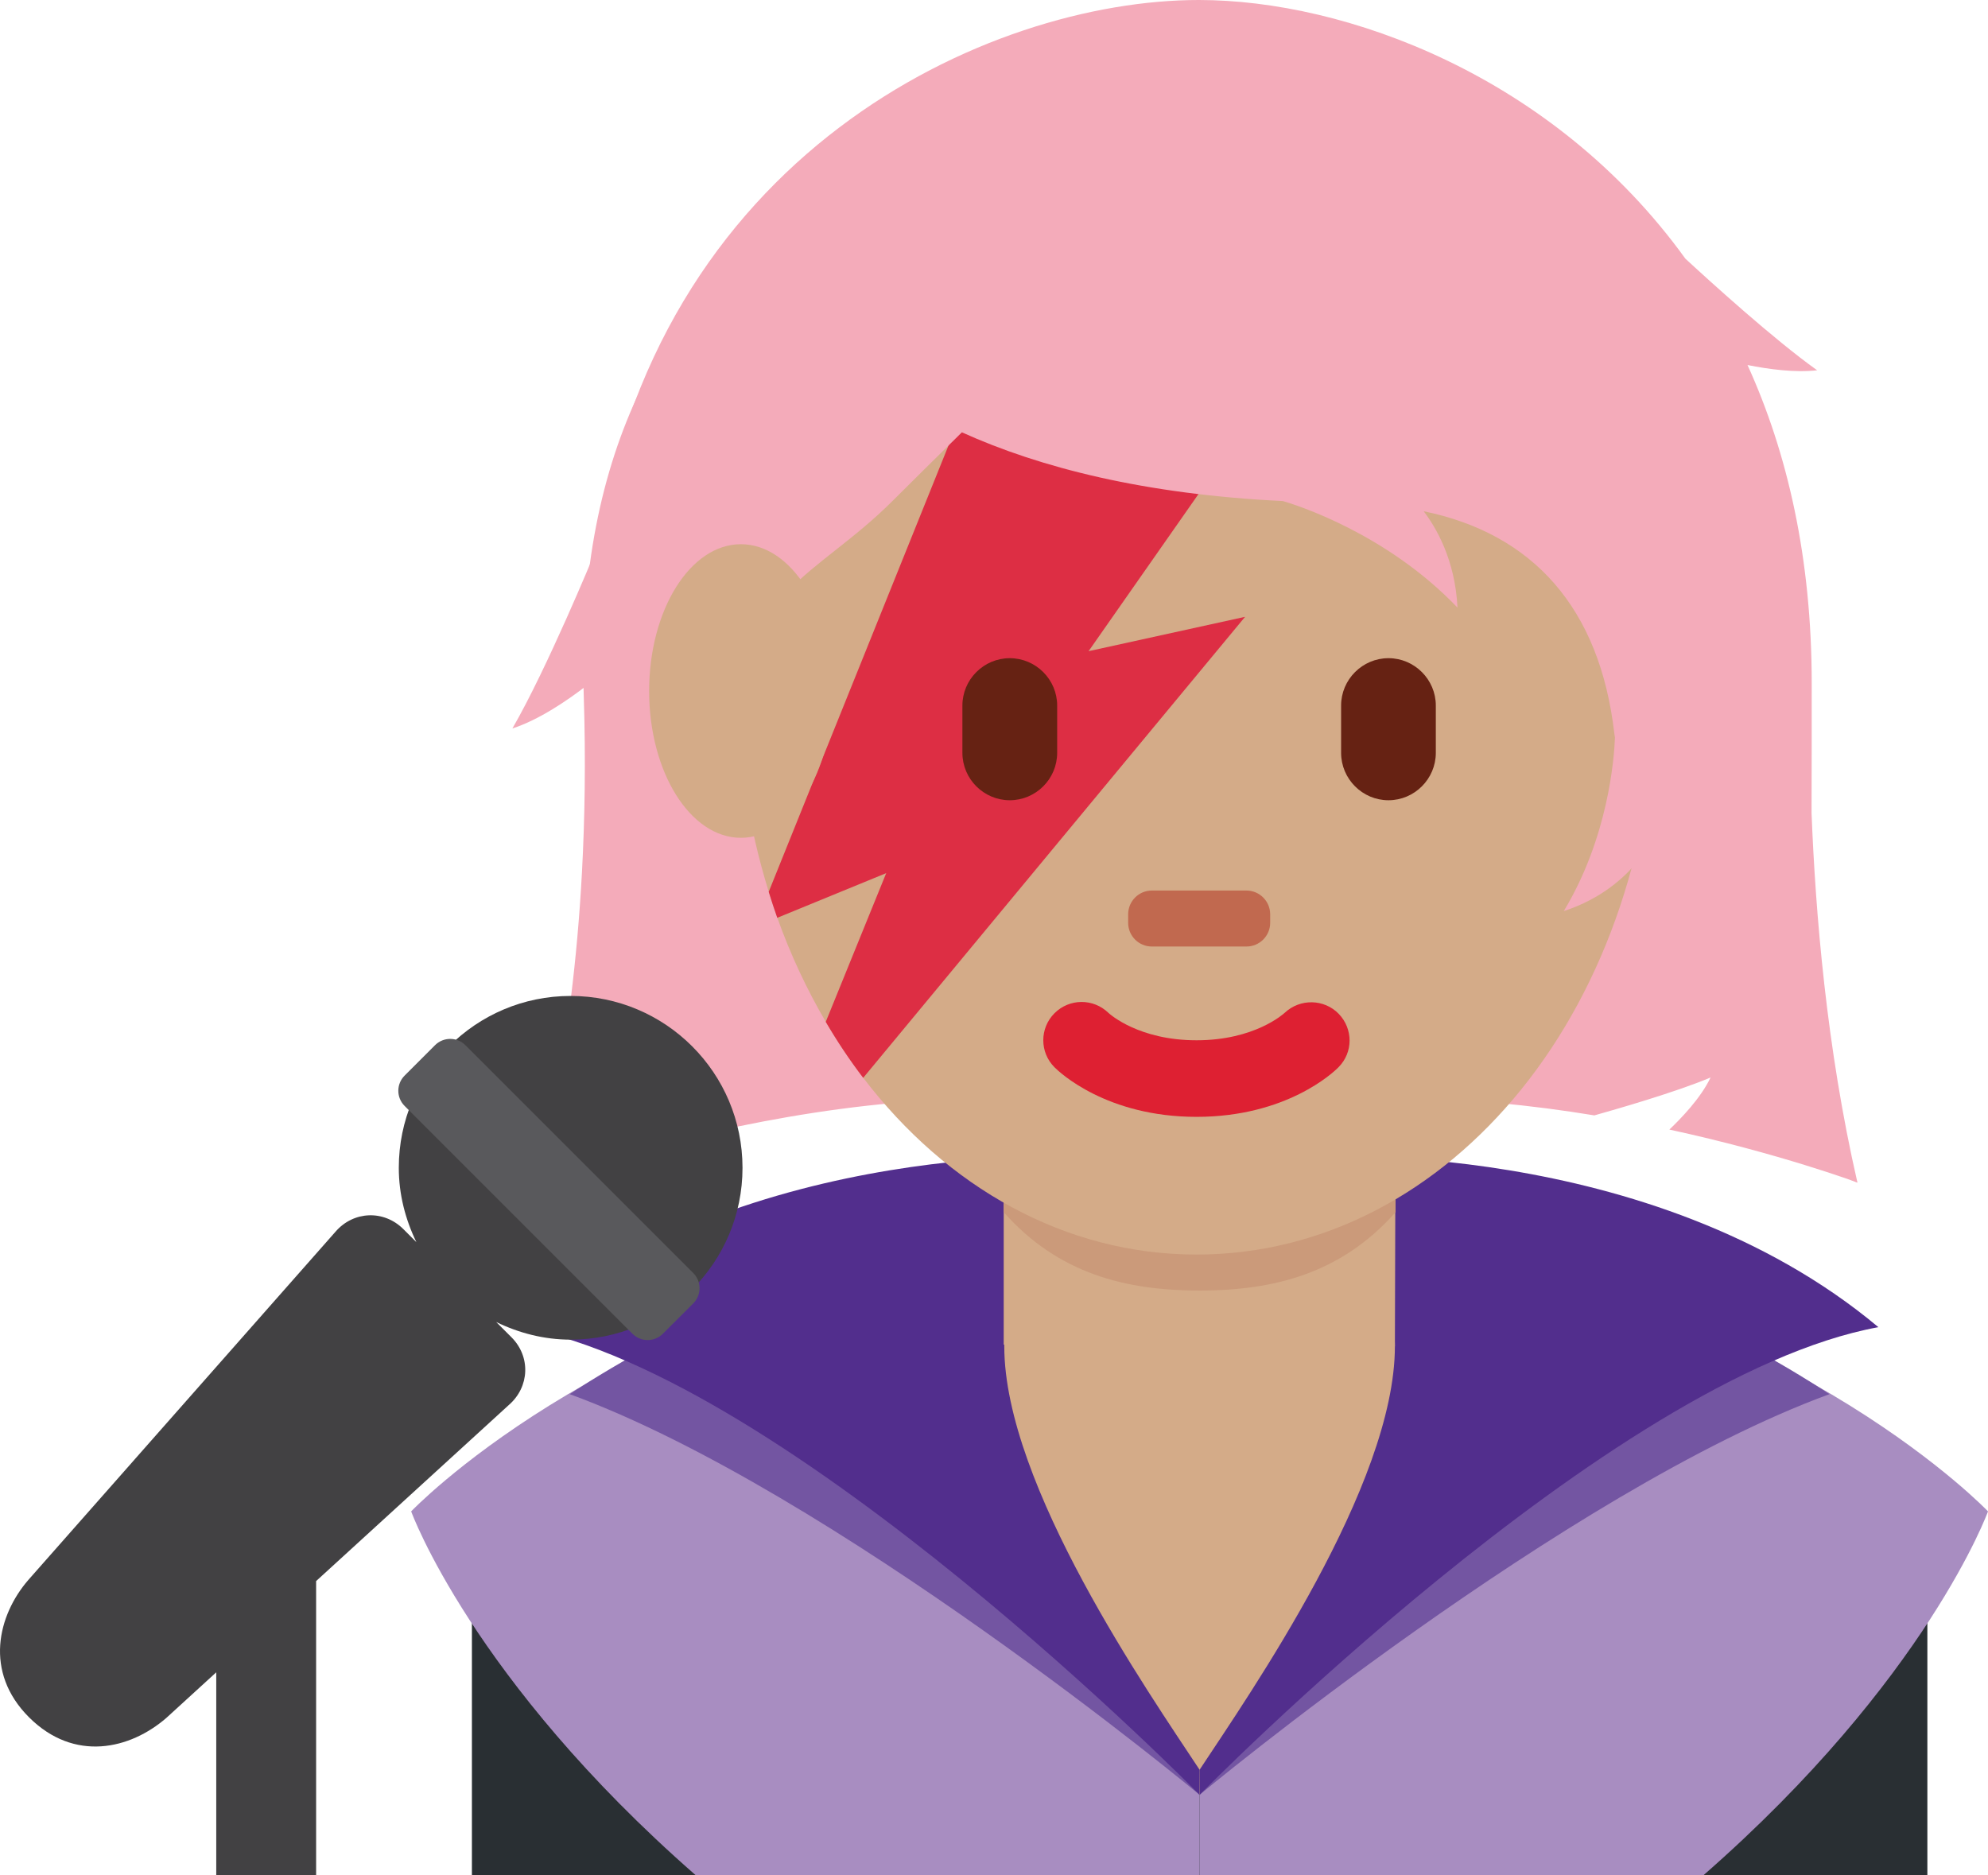 <?xml version="1.0" encoding="UTF-8" standalone="no"?>
<svg
   xmlns:dc="http://purl.org/dc/elements/1.1/"
   xmlns:cc="http://creativecommons.org/ns#"
   xmlns:rdf="http://www.w3.org/1999/02/22-rdf-syntax-ns#"
   xmlns:svg="http://www.w3.org/2000/svg"
   xmlns="http://www.w3.org/2000/svg"
   xmlns:sodipodi="http://sodipodi.sourceforge.net/DTD/sodipodi-0.dtd"
   xmlns:inkscape="http://www.inkscape.org/namespaces/inkscape"
   viewBox="0 0 35.513 33.5"
   id="svg2"
   version="1.1"
   inkscape:version="0.91 r13725"
   sodipodi:docname="1f469-1f3fd-200d-1f3a4.svg"
   width="35.513"
   height="33.5">
  <defs
     id="defs46" />
  <sodipodi:namedview
     pagecolor="#ffffff"
     bordercolor="#666666"
     borderopacity="1"
     objecttolerance="10"
     gridtolerance="10"
     guidetolerance="10"
     inkscape:pageopacity="0"
     inkscape:pageshadow="2"
     inkscape:window-width="640"
     inkscape:window-height="480"
     id="namedview44"
     showgrid="false"
     inkscape:zoom="6.5555556"
     inkscape:cx="17.679899"
     inkscape:cy="18"
     inkscape:window-x="0"
     inkscape:window-y="0"
     inkscape:window-maximized="0"
     inkscape:current-layer="svg2" />
  <path
     d="m 27.555,23.5 -12,0 c -3.313,0 -7.125,2.186 -7.125,5.5 l 0,4.5 26,0 0,-4.5 c 0,-3.314 -3.56,-5.5 -6.875,-5.5 z"
     id="path4"
     inkscape:connector-curvature="0"
     style="fill:#292f33" />
  <path
     d="m 21.43,23.417 -6.188,0.601 6.188,8.045 5.229,-8.045 z"
     id="path6"
     inkscape:connector-curvature="0"
     style="fill:#d4ab88" />
  <path
     d="m 21.429,33.5 9.001,0 c 4,-3.5 5.083,-6.5 5.083,-6.5 0,0 -3.333,-3.5 -9.771,-4.646 0,1.224 0.988,3.132 0.988,3.132 l -5.301,6.576 0,1.438 z"
     id="path8"
     inkscape:connector-curvature="0"
     style="fill:#a88dc1" />
  <path
     d="m 32.68,24.906 c 0,0 -1.953,-1.328 -4.156,-2.062 -3.058,-1.019 -2.375,1.82 -2.375,1.82 0,0 -3.82,6.034 -4.72,7.399 0,0 6.534,-5.43 11.251,-7.157 z"
     id="path10"
     inkscape:connector-curvature="0"
     style="fill:#7355a2" />
  <path
     d="m 21.43,32.063 c 0,0 7.333,-7.479 12.125,-8.354 -4.083,-3.417 -10.125,-3.042 -10.125,-3.042 0,1.224 1.488,1.868 1.488,3.382 0,2.485 -2.59,6.203 -3.489,7.567 l 10e-4,0.447 z"
     id="path12"
     inkscape:connector-curvature="0"
     style="fill:#522e8d" />
  <path
     d="m 21.429,33.5 -9.001,0 C 8.428,30 7.345,27 7.345,27 c 0,0 3.333,-3.5 9.771,-4.646 0,1.224 -0.988,3.132 -0.988,3.132 l 5.301,6.576 0,1.438 z"
     id="path14"
     inkscape:connector-curvature="0"
     style="fill:#a88dc1" />
  <path
     d="m 10.178,24.906 c 0,0 1.953,-1.328 4.156,-2.062 3.058,-1.019 2.375,1.82 2.375,1.82 0,0 3.82,6.034 4.72,7.399 0,0 -6.534,-5.43 -11.251,-7.157 z"
     id="path16"
     inkscape:connector-curvature="0"
     style="fill:#7355a2" />
  <path
     d="m 21.428,32.063 c 0,0 -7.333,-7.479 -12.125,-8.354 4.083,-3.417 10.125,-3.042 10.125,-3.042 0,1.224 -1.488,1.868 -1.488,3.382 0,2.485 2.59,6.203 3.489,7.567 l -0.001,0.447 z"
     id="path18"
     inkscape:connector-curvature="0"
     style="fill:#522e8d" />
  <path
     d="m 17.93,24.018 c 1.466,1.065 2.792,0.98 3.5,0.98 0.708,0 2.194,0.085 3.488,-0.949 l 0.012,-4.14 -7,0 0,4.109 z"
     id="path20"
     inkscape:connector-curvature="0"
     style="fill:#d4ab88" />
  <path
     d="m 17.93,21.655 c 0.975,1.102 2.185,1.4 3.499,1.4 1.315,0 2.526,-0.298 3.501,-1.4 l 0,-2.801 -7,0 0,2.801 z"
     id="path22"
     inkscape:connector-curvature="0"
     style="fill:#cb9a7a" />
  <path
     d="m 30.557,19.249 c -0.175,0.369 -0.534,0.739 -0.736,0.93 1.969,0.427 3.359,0.946 3.359,0.946 0,0 -0.483,-0.662 -0.694,-1.875 -0.074,-0.422 -0.391,-0.826 -0.458,-1.375 -0.079,-0.651 -0.164,-1.393 -0.208,-2.208 -0.052,-0.951 -0.121,-1.809 -0.083,-2.958 0.289,-8.89 -6.256,-11.23 -10.36,-11.23 -4.104,0 -11.238,2.057 -10.949,10.947 0.037,1.149 0.019,2.206 -0.032,3.157 -0.044,0.815 -0.113,1.553 -0.193,2.205 -0.067,0.549 -0.141,1.037 -0.215,1.459 -0.212,1.213 -0.417,1.879 -0.417,1.879 0,0 6.906,-2.592 11.805,-0.958 2.234,-0.745 4.881,-0.609 7.105,-0.242 0.347,-0.098 1.437,-0.408 2.076,-0.677 z"
     id="path24"
     inkscape:connector-curvature="0"
     style="fill:#f4abba" />
  <path
     d="m 21.375,1.564 c -4.535,0 -8.211,4.729 -8.211,10.563 0,1.358 0.206,2.636 0.569,3.805 0.049,0.157 0.099,0.312 0.153,0.464 0.237,0.663 0.529,1.284 0.866,1.859 0.206,0.352 0.429,0.686 0.669,1 1.496,1.959 3.608,3.157 5.954,3.157 4.533,0 8.209,-4.452 8.209,-10.285 0,-5.834 -3.676,-10.563 -8.209,-10.563 z"
     id="path26"
     inkscape:connector-curvature="0"
     style="fill:#d4ab88" />
  <path
     d="m 19.446,11.633 2.581,-3.69 -4.362,-1.775 -3.933,9.764 c 0.049,0.157 0.099,0.312 0.153,0.464 l 1.946,-0.798 -1.08,2.657 c 0.206,0.352 0.429,0.686 0.669,1 l 6.822,-8.236 -2.796,0.614 z"
     id="path28"
     inkscape:connector-curvature="0"
     style="fill:#dd2e44" />
  <path
     d="m 21.375,19.952 c -1.606,0 -2.447,-0.794 -2.537,-0.885 -0.268,-0.267 -0.268,-0.7 0,-0.967 0.266,-0.265 0.692,-0.267 0.961,-0.007 0.035,0.032 0.551,0.491 1.576,0.491 1.038,0 1.555,-0.473 1.576,-0.492 0.273,-0.256 0.703,-0.248 0.963,0.019 0.26,0.269 0.26,0.691 -0.004,0.955 -0.089,0.092 -0.929,0.886 -2.535,0.886"
     id="path30"
     inkscape:connector-curvature="0"
     style="fill:#de2032" />
  <path
     d="m 22.266,16.909 -1.69,0 c -0.233,0 -0.423,-0.189 -0.423,-0.423 l 0,-0.153 c 0,-0.233 0.189,-0.424 0.423,-0.424 l 1.69,0 c 0.233,0 0.424,0.19 0.424,0.424 l 0,0.153 c 0,0.234 -0.191,0.423 -0.424,0.423"
     id="path32"
     inkscape:connector-curvature="0"
     style="fill:#c1694f" />
  <path
     d="m 24.803,14.296 c -0.465,0 -0.846,-0.381 -0.846,-0.847 l 0,-0.845 c 0,-0.465 0.381,-0.846 0.846,-0.846 0.465,0 0.846,0.381 0.846,0.846 l 0,0.845 c 0,0.466 -0.381,0.847 -0.846,0.847 m -6.765,0 c -0.465,0 -0.846,-0.381 -0.846,-0.847 l 0,-0.845 c 0,-0.465 0.381,-0.846 0.846,-0.846 0.466,0 0.847,0.381 0.847,0.846 l 0,0.845 c 0,0.466 -0.381,0.847 -0.847,0.847"
     id="path34"
     inkscape:connector-curvature="0"
     style="fill:#662213" />
  <path
     d="m 32.361,14.522 c 0.003,-1.113 0.003,-1.269 0.003,-2.315 0,-2.237 -0.434,-4.12 -1.147,-5.686 0.382,0.076 0.845,0.139 1.244,0.094 -0.779,-0.556 -1.912,-1.586 -2.354,-1.994 -2.36,-3.27 -6.077,-4.621 -8.691,-4.621 -3.754,0 -9.783,2.739 -10.787,10.011 l -0.015,-0.111 c 0,0 -0.84,2.042 -1.461,3.114 0.475,-0.155 0.974,-0.495 1.316,-0.758 -0.002,0.732 -0.018,1.244 0.009,3.153 l 0.72,0 c -0.021,-1 -0.044,-0.224 -0.044,-0.465 0,-3.422 2.053,0.494 2.053,-1.943 0,-2.438 1.368,-2.683 2.736,-4.051 0.331,-0.331 0.821,-0.815 1.24,-1.227 1.396,0.632 3.268,1.109 5.734,1.228 0.238,0.069 1.847,0.574 3.119,1.903 -0.042,-0.857 -0.384,-1.432 -0.604,-1.721 1.947,0.399 3.147,1.725 3.406,3.971 l 0.011,0.072 c -0.014,0.374 -0.12,1.783 -0.914,3.1 0.686,-0.223 1.1,-0.619 1.314,-0.881 1.205,4.775 3.932,5.732 3.932,5.732 -0.555,-2.414 -0.75,-4.83 -0.82,-6.605 z"
     id="path36"
     inkscape:connector-curvature="0"
     style="fill:#f4abba" />
  <path
     d="m 14.874,12.345 c 0,1.448 -0.734,2.622 -1.639,2.622 -0.905,0 -1.639,-1.174 -1.639,-2.622 0,-1.448 0.734,-2.623 1.639,-2.623 0.905,0 1.639,1.175 1.639,2.623"
     id="path38"
     inkscape:connector-curvature="0"
     style="fill:#d4ab88" />
  <path
     d="m 10.193,17.792 c -1.695,0 -3.069,1.374 -3.069,3.07 0,0.478 0.119,0.925 0.314,1.328 l -0.232,-0.232 c -0.347,-0.347 -0.89,-0.327 -1.212,0.045 l -5.488,6.222 c -0.544,0.628 -0.798,1.643 0.011,2.452 0.809,0.809 1.807,0.574 2.454,0.013 l 0.892,-0.815 0,3.625 1.784,0 0,-5.255 3.443,-3.146 c 0.372,-0.323 0.393,-0.865 0.045,-1.211 l -0.271,-0.271 c 0.404,0.196 0.851,0.315 1.33,0.315 1.696,0 3.07,-1.374 3.07,-3.07 -10e-4,-1.696 -1.376,-3.07 -3.071,-3.07 z"
     id="path40"
     inkscape:connector-curvature="0"
     style="fill:#424143" />
  <path
     d="m 11.841,23.827 c -0.15,0.15 -0.393,0.15 -0.543,0 l -4.07,-4.07 c -0.15,-0.15 -0.15,-0.392 0,-0.542 l 0.543,-0.543 c 0.15,-0.15 0.393,-0.15 0.543,0 l 4.07,4.07 c 0.15,0.15 0.15,0.393 0,0.543 l -0.543,0.542 z"
     id="path42"
     inkscape:connector-curvature="0"
     style="fill:#59595c" />
</svg>
